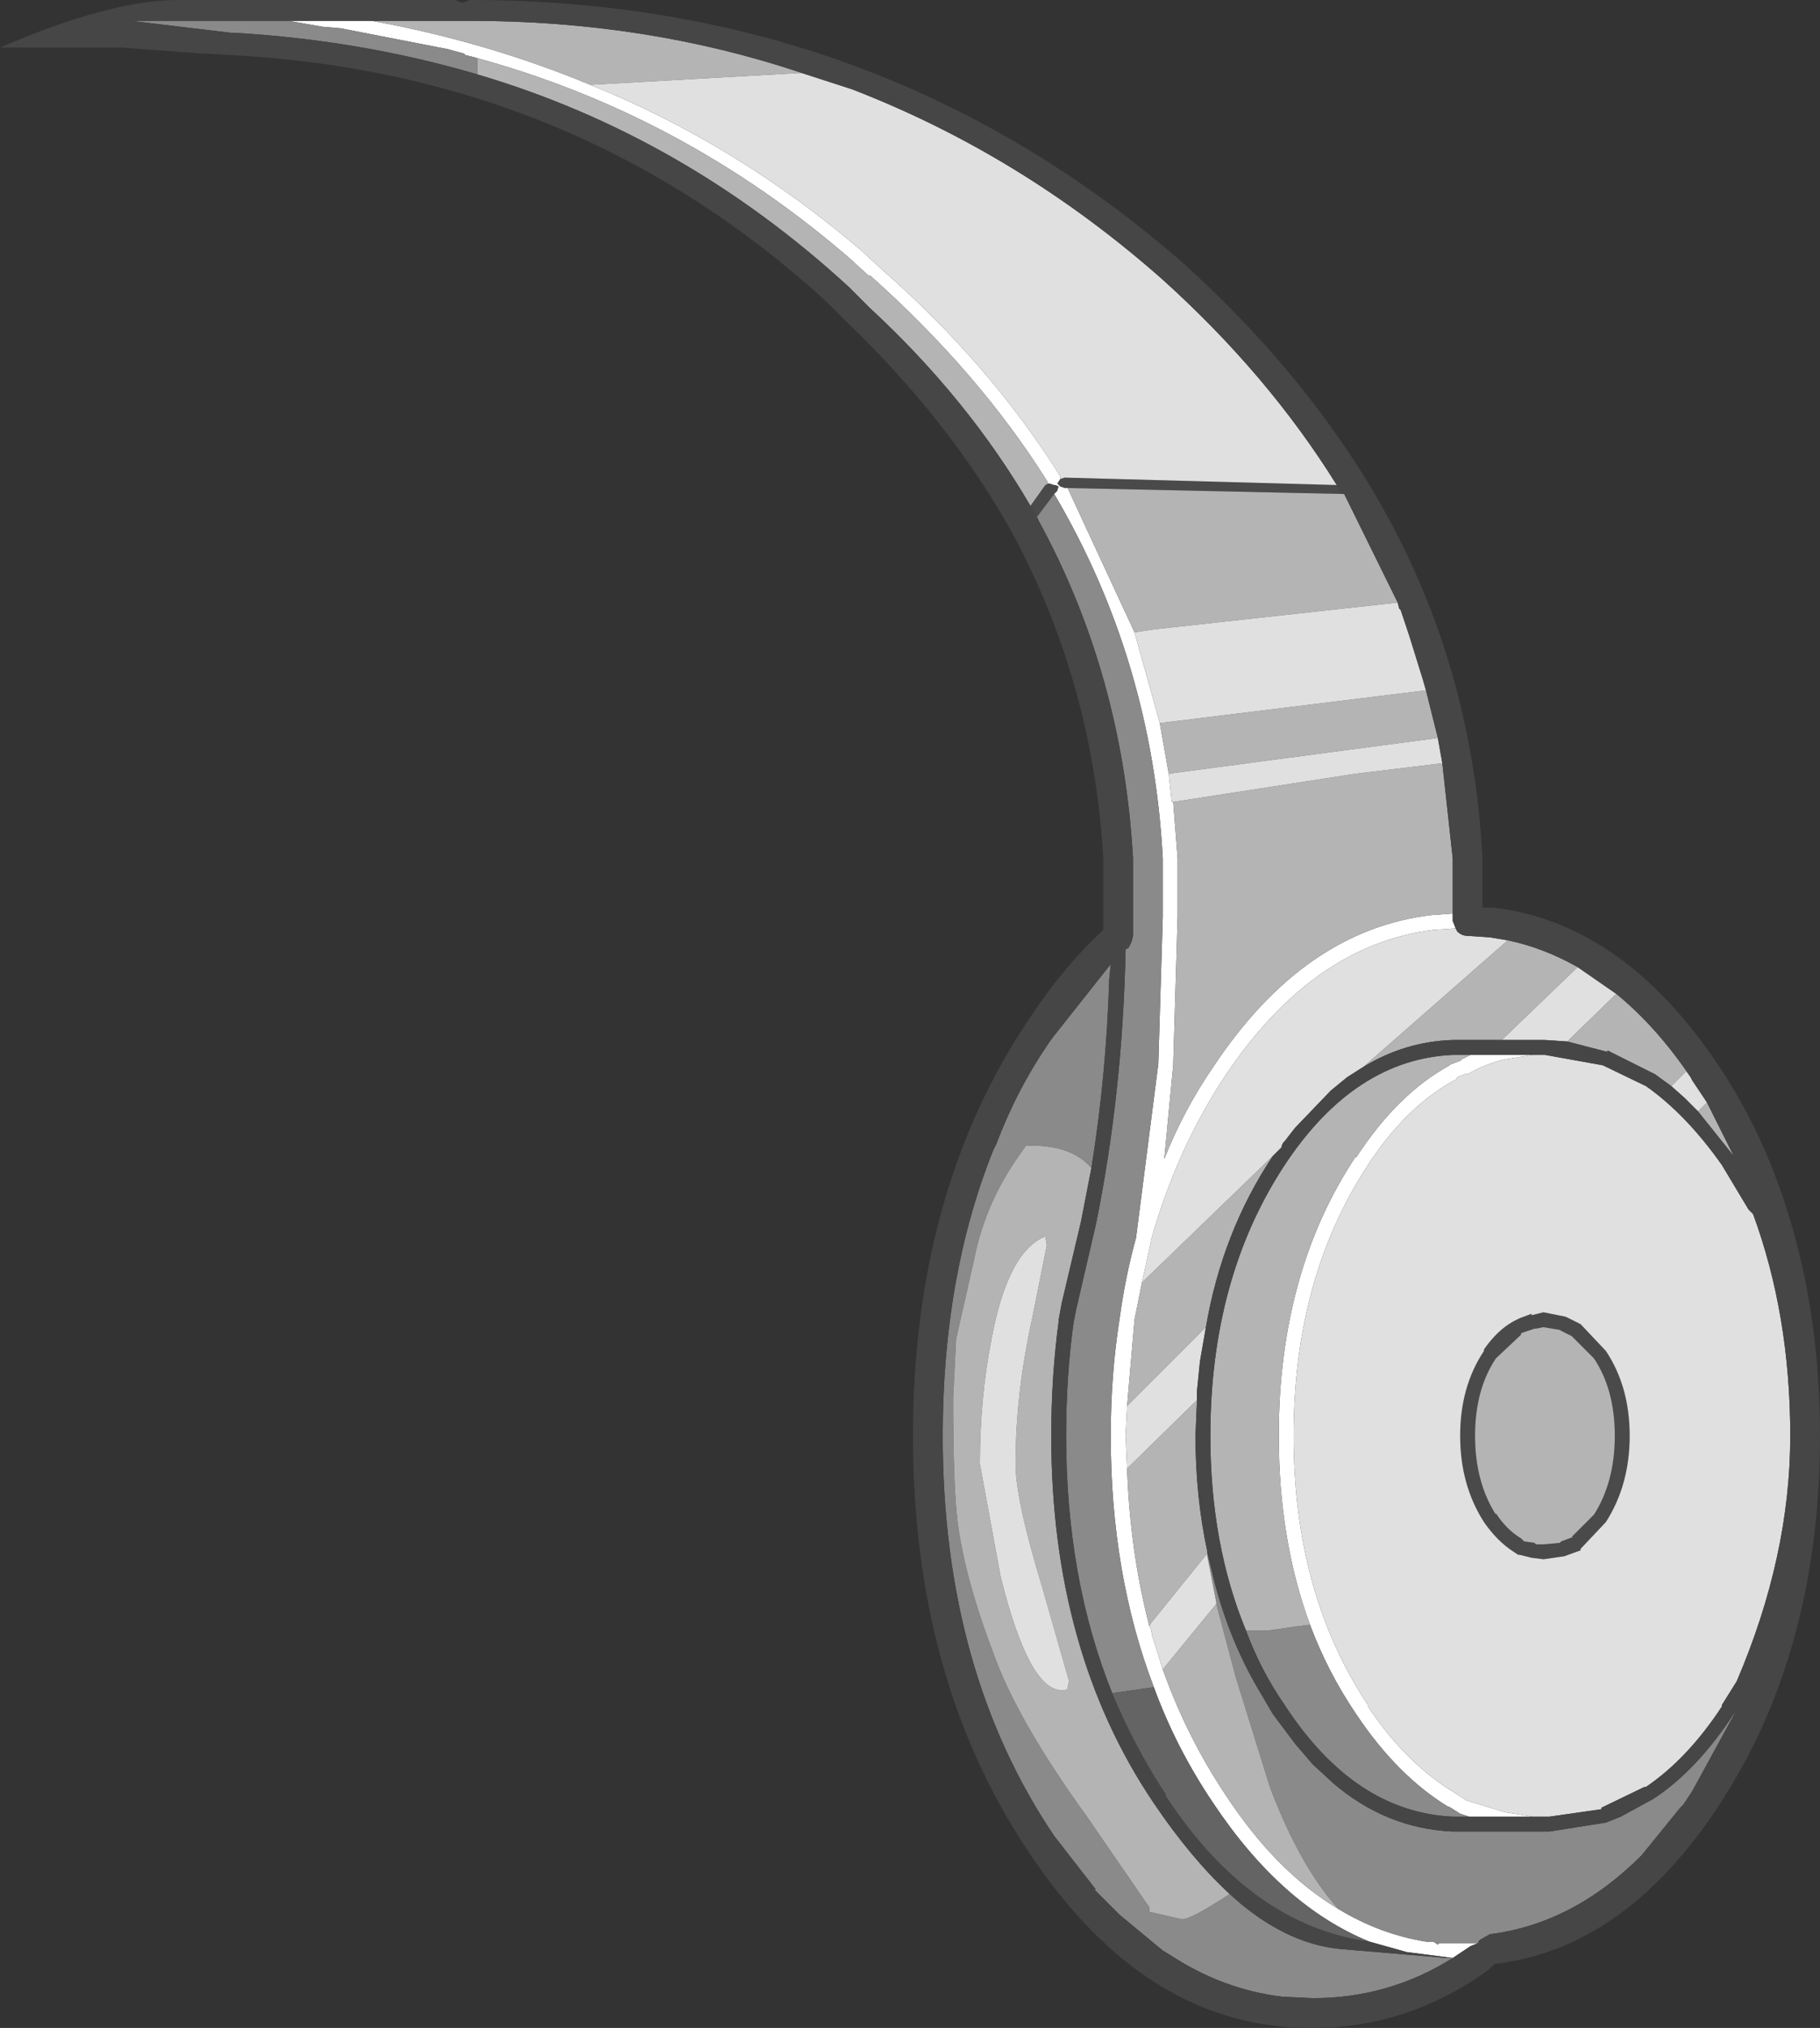 <?xml version="1.0" encoding="UTF-8" standalone="no"?>
<svg xmlns:ffdec="https://www.free-decompiler.com/flash" xmlns:xlink="http://www.w3.org/1999/xlink" ffdec:objectType="shape" height="68.15px" width="61.2px" xmlns="http://www.w3.org/2000/svg">
  <rect width="100%" height="100%" fill="#333333" stroke="none"/>
  <g transform="matrix(1.0, 0.0, 0.0, 1.0, 15.65, 67.15)">
    <path d="M29.3 -50.85 L29.5 -50.55 20.25 -50.75 20.15 -50.75 20.0 -50.8 19.9 -50.9 20.0 -51.05 20.15 -51.1 29.3 -50.85 M19.2 -49.75 L19.0 -50.15 19.5 -50.85 19.6 -50.9 19.65 -50.9 19.8 -50.85 19.85 -50.85 19.95 -50.8 19.9 -50.65 19.8 -50.55 19.2 -49.75 M35.85 -14.8 L35.45 -14.9 35.4 -14.9 35.25 -15.0 Q34.7 -15.35 34.25 -16.0 33.45 -17.25 33.45 -18.9 33.45 -20.55 34.25 -21.75 L34.25 -21.8 Q34.7 -22.45 35.25 -22.75 L35.45 -22.85 35.85 -23.0 35.85 -22.95 36.25 -23.05 37.0 -22.9 37.5 -22.65 38.35 -21.75 Q39.15 -20.55 39.15 -18.9 39.15 -17.25 38.35 -16.0 L37.5 -15.1 37.5 -15.05 36.95 -14.85 36.25 -14.75 35.85 -14.8 M36.25 -15.25 L36.8 -15.3 36.85 -15.35 37.25 -15.5 37.2 -15.5 37.95 -16.25 Q38.65 -17.35 38.65 -18.9 38.65 -20.45 37.95 -21.5 L37.25 -22.2 37.2 -22.25 36.8 -22.45 36.85 -22.45 36.25 -22.55 36.0 -22.5 35.95 -22.5 35.65 -22.4 35.5 -22.35 35.5 -22.3 34.65 -21.5 Q33.95 -20.45 33.95 -18.9 33.95 -17.35 34.65 -16.25 L34.65 -16.3 Q35.0 -15.75 35.5 -15.45 L35.6 -15.35 35.95 -15.3 36.0 -15.25 36.25 -15.25" fill="#4a4a4a" fill-rule="evenodd" stroke="none"/>
    <path d="M33.2 -36.45 L33.2 -36.35 33.2 -36.2 33.3 -35.95 32.55 -35.9 Q28.5 -35.4 25.55 -31.0 23.9 -28.5 23.05 -25.45 L23.05 -25.4 22.75 -24.05 22.5 -22.8 22.25 -19.9 22.2 -18.9 22.25 -17.8 Q22.35 -15.0 23.0 -12.5 L23.05 -12.4 23.1 -12.15 23.2 -11.85 23.4 -11.2 23.45 -11.05 Q24.25 -8.8 25.55 -6.85 27.25 -4.25 29.35 -3.0 30.75 -2.15 32.3 -1.9 L32.55 -1.9 32.7 -1.8 32.75 -1.85 33.5 -1.85 34.05 -1.85 33.8 -1.75 33.2 -1.35 31.65 -1.55 30.4 -1.9 Q27.45 -3.1 25.15 -6.55 23.9 -8.4 23.15 -10.45 21.7 -14.25 21.7 -18.9 21.7 -20.95 22.0 -22.85 22.2 -24.3 22.55 -25.55 L23.3 -31.4 23.45 -36.35 23.45 -36.95 23.45 -37.4 23.45 -38.3 Q23.1 -44.95 19.8 -50.55 L19.9 -50.65 19.95 -50.8 19.85 -50.85 19.8 -50.85 19.65 -50.9 19.6 -50.9 19.55 -51.0 Q17.25 -54.65 13.6 -57.9 L13.6 -57.85 13.1 -58.3 13.0 -58.4 Q7.3 -63.35 0.2 -65.25 L0.0 -65.3 -0.05 -65.35 -0.6 -65.5 -4.2 -66.2 -4.8 -66.25 -5.95 -66.45 -3.15 -66.45 Q0.7 -65.75 4.2 -64.3 9.15 -62.3 13.35 -58.7 L13.45 -58.6 14.0 -58.1 Q17.65 -54.9 20.0 -51.15 L20.0 -51.05 19.9 -50.9 20.0 -50.8 20.15 -50.75 20.25 -50.75 22.5 -45.9 23.35 -42.85 23.65 -41.15 23.75 -40.2 23.8 -40.2 23.95 -38.3 23.95 -37.4 23.95 -36.95 23.95 -36.35 23.8 -31.35 23.5 -28.2 Q24.15 -29.85 25.15 -31.3 28.2 -35.9 32.5 -36.4 L33.2 -36.45 M28.4 -12.55 Q27.35 -15.4 27.35 -18.9 27.35 -24.4 29.95 -28.3 L29.95 -28.25 Q31.35 -30.4 33.1 -31.35 L33.05 -31.35 33.45 -31.5 33.5 -31.55 33.8 -31.7 35.9 -31.7 34.95 -31.55 Q34.3 -31.4 33.7 -31.05 L33.6 -31.05 33.35 -30.95 33.35 -30.9 Q31.65 -30.0 30.35 -28.0 27.85 -24.2 27.85 -18.9 27.85 -13.6 30.35 -9.85 L30.35 -9.8 Q31.65 -7.85 33.35 -6.85 L33.65 -6.65 34.95 -6.25 35.9 -6.1 33.75 -6.1 33.45 -6.2 33.05 -6.45 33.1 -6.4 Q31.35 -7.45 29.95 -9.55 29.0 -10.95 28.4 -12.55" fill="#ffffff" fill-rule="evenodd" stroke="none"/>
    <path d="M24.95 -14.95 L25.1 -14.35 Q25.6 -12.2 26.65 -10.4 L26.8 -10.15 27.15 -9.55 27.3 -9.35 27.9 -8.55 28.5 -7.85 29.1 -7.3 29.15 -7.25 Q30.95 -5.7 33.2 -5.6 L36.45 -5.6 38.35 -5.9 38.85 -6.1 39.95 -6.7 Q41.4 -7.65 42.65 -9.55 L42.7 -9.6 41.25 -6.95 40.95 -6.5 40.85 -6.4 39.55 -4.8 Q37.25 -2.5 34.45 -2.15 L34.1 -1.95 34.05 -1.85 33.5 -1.85 32.75 -1.85 32.7 -1.8 32.55 -1.9 32.3 -1.9 Q30.75 -2.15 29.35 -3.0 28.05 -4.45 27.05 -7.1 L25.9 -10.8 25.25 -13.25 25.25 -13.3 24.95 -14.85 24.95 -14.95 M33.2 -1.35 Q31.05 0.0 28.5 0.0 L27.45 -0.05 Q25.45 -0.3 23.7 -1.45 L23.45 -1.6 22.0 -2.8 21.15 -3.65 21.2 -3.65 19.8 -5.45 Q16.05 -11.0 16.05 -18.9 16.05 -24.25 17.75 -28.5 L17.85 -28.7 Q18.55 -30.55 19.65 -32.15 L19.8 -32.35 21.7 -34.75 21.65 -34.25 Q21.55 -31.0 21.05 -27.9 20.4 -28.65 19.05 -28.65 L18.85 -28.65 18.5 -28.15 Q17.45 -26.6 17.1 -24.8 L16.5 -22.15 16.4 -20.15 Q16.4 -17.25 16.55 -16.0 16.8 -14.1 17.75 -11.6 18.55 -9.35 20.9 -6.1 L23.0 -3.05 23.0 -2.9 24.1 -2.65 Q24.4 -2.65 25.7 -3.5 L26.1 -3.15 Q27.75 -1.8 29.45 -1.65 L33.0 -1.35 33.2 -1.35 M21.75 -10.25 Q20.2 -14.1 20.2 -18.9 20.2 -20.9 20.45 -22.7 L20.55 -23.2 21.2 -26.0 Q22.1 -30.4 22.2 -35.25 L22.3 -35.3 22.4 -35.5 22.45 -35.7 22.45 -36.35 22.45 -37.4 22.45 -38.3 Q22.1 -44.5 19.25 -49.7 L19.25 -49.75 19.2 -49.75 19.8 -50.55 Q23.1 -44.95 23.45 -38.3 L23.45 -37.4 23.45 -36.95 23.45 -36.35 23.3 -31.4 22.55 -25.55 Q22.2 -24.3 22.0 -22.85 21.7 -20.95 21.7 -18.9 21.7 -14.25 23.15 -10.45 L21.75 -10.25 M0.4 -64.65 Q-3.5 -65.8 -7.8 -66.05 L-7.9 -66.05 -11.25 -66.45 -5.95 -66.45 -4.8 -66.25 -4.2 -66.2 -0.6 -65.5 -0.05 -65.35 0.0 -65.3 0.2 -65.25 0.4 -65.2 0.4 -64.65 M28.4 -12.55 Q29.0 -10.95 29.95 -9.55 31.35 -7.45 33.1 -6.4 L33.05 -6.45 33.45 -6.2 33.75 -6.1 33.2 -6.1 Q29.9 -6.25 27.55 -9.85 26.75 -11.0 26.25 -12.35 L26.95 -12.35 28.0 -12.5 28.4 -12.55" fill="#8a8a8a" fill-rule="evenodd" stroke="none"/>
    <path d="M29.5 -50.55 L29.55 -50.55 31.35 -46.9 23.15 -46.0 22.5 -45.9 20.25 -50.75 29.5 -50.55 M32.3 -43.95 L32.7 -42.35 23.65 -41.15 23.35 -42.85 32.3 -43.95 M32.85 -41.5 L33.2 -38.3 33.2 -37.4 33.2 -36.7 33.2 -36.45 32.5 -36.4 Q28.2 -35.9 25.15 -31.3 24.15 -29.85 23.5 -28.2 L23.8 -31.35 23.95 -36.35 23.95 -36.95 23.95 -37.4 23.95 -38.3 23.8 -40.2 29.95 -41.15 32.85 -41.5 M35.05 -35.55 Q36.25 -35.3 37.4 -34.65 L34.85 -32.2 33.2 -32.2 Q31.6 -32.15 30.2 -31.3 L35.05 -35.55 M38.7 -33.75 Q40.05 -32.65 41.2 -30.95 L41.05 -31.15 40.55 -30.65 40.0 -31.05 38.4 -31.85 38.4 -31.8 37.05 -32.15 38.7 -33.75 M41.75 -30.1 L42.65 -28.3 41.45 -29.8 41.75 -30.1 M27.2 -28.35 L27.15 -28.3 Q25.45 -25.75 24.9 -22.55 L22.25 -19.9 22.5 -22.8 22.75 -24.05 27.2 -28.35 M24.6 -20.1 L24.55 -18.9 Q24.55 -16.85 24.95 -15.0 L24.95 -14.95 23.05 -12.6 23.0 -12.5 Q22.35 -15.0 22.25 -17.8 L24.6 -20.1 M21.05 -27.9 L20.7 -26.1 20.05 -23.35 19.95 -22.8 19.95 -22.75 Q19.7 -20.9 19.7 -18.9 19.7 -11.65 23.15 -6.55 24.4 -4.7 25.7 -3.5 24.4 -2.65 24.1 -2.65 L23.0 -2.9 23.0 -3.05 20.9 -6.1 Q18.55 -9.35 17.75 -11.6 16.8 -14.1 16.55 -16.0 16.4 -17.25 16.4 -20.15 L16.5 -22.15 17.1 -24.8 Q17.45 -26.6 18.5 -28.15 L18.85 -28.65 19.05 -28.65 Q20.4 -28.65 21.05 -27.9 M19.0 -50.15 Q16.9 -53.75 13.6 -56.8 L12.9 -57.5 Q7.35 -62.6 0.4 -64.65 L0.4 -65.2 0.2 -65.25 Q7.3 -63.35 13.0 -58.4 L13.1 -58.3 13.6 -57.85 13.6 -57.9 Q17.25 -54.65 19.55 -51.0 L19.6 -50.9 19.5 -50.85 19.0 -50.15 M-3.15 -66.45 L-0.35 -66.45 -0.1 -66.45 0.15 -66.45 Q6.1 -66.45 11.3 -64.7 L4.2 -64.3 Q0.7 -65.75 -3.15 -66.45 M33.8 -31.7 L33.5 -31.55 33.45 -31.5 33.05 -31.35 33.1 -31.35 Q31.35 -30.4 29.95 -28.25 L29.95 -28.3 Q27.35 -24.4 27.35 -18.9 27.35 -15.4 28.4 -12.55 L28.0 -12.5 26.95 -12.35 26.25 -12.35 Q25.05 -15.25 25.05 -18.9 25.05 -24.2 27.55 -28.0 29.9 -31.55 33.2 -31.7 L33.8 -31.7 M19.5 -25.6 Q18.25 -25.1 17.7 -22.2 17.3 -20.2 17.3 -17.95 L18.0 -14.15 Q18.95 -10.35 20.05 -10.35 20.3 -10.35 20.25 -10.45 L20.3 -10.65 19.4 -13.8 Q18.5 -16.75 18.5 -17.95 18.5 -20.3 19.05 -22.8 L19.55 -25.3 19.5 -25.6 M36.25 -15.25 L36.0 -15.25 35.95 -15.3 35.6 -15.35 35.5 -15.45 Q35.0 -15.75 34.65 -16.3 L34.65 -16.25 Q33.95 -17.35 33.95 -18.9 33.95 -20.45 34.65 -21.5 L35.5 -22.3 35.5 -22.35 35.65 -22.4 35.95 -22.5 36.0 -22.5 36.25 -22.55 36.85 -22.45 36.8 -22.45 37.2 -22.25 37.25 -22.2 37.95 -21.5 Q38.65 -20.45 38.65 -18.9 38.65 -17.35 37.95 -16.25 L37.2 -15.5 37.25 -15.5 36.85 -15.35 36.8 -15.3 36.25 -15.25 M23.45 -11.05 L25.25 -13.25 25.9 -10.8 27.05 -7.1 Q28.05 -4.45 29.35 -3.0 27.25 -4.25 25.55 -6.85 24.25 -8.8 23.45 -11.05" fill="#b4b4b4" fill-rule="evenodd" stroke="none"/>
    <path d="M11.3 -64.7 L13.0 -64.15 Q18.7 -61.95 23.45 -57.75 27.0 -54.55 29.3 -50.85 L20.15 -51.1 20.0 -51.05 20.0 -51.15 Q17.65 -54.9 14.0 -58.1 L13.45 -58.6 13.35 -58.7 Q9.15 -62.3 4.2 -64.3 L11.3 -64.7 M31.35 -46.9 L31.4 -46.7 31.45 -46.65 31.75 -45.75 32.2 -44.3 32.3 -43.95 23.35 -42.85 22.5 -45.9 23.15 -46.0 31.35 -46.9 M32.7 -42.35 L32.85 -41.5 29.95 -41.15 23.8 -40.2 23.75 -40.2 23.65 -41.15 32.7 -42.35 M33.3 -35.95 L33.35 -35.85 Q33.5 -35.7 33.7 -35.7 L34.45 -35.65 35.05 -35.55 30.2 -31.3 29.65 -30.95 29.1 -30.5 27.9 -29.25 27.55 -28.8 27.5 -28.75 27.45 -28.65 27.45 -28.6 27.2 -28.35 22.75 -24.05 23.05 -25.4 23.05 -25.45 Q23.9 -28.5 25.55 -31.0 28.5 -35.4 32.55 -35.9 L33.3 -35.95 M37.4 -34.65 L38.7 -33.75 37.05 -32.15 36.3 -32.2 34.85 -32.2 37.4 -34.65 M41.2 -30.95 L41.25 -30.85 41.75 -30.1 41.45 -29.8 41.0 -30.25 40.55 -30.65 41.05 -31.15 41.2 -30.95 M24.9 -22.55 L24.7 -21.4 24.6 -20.4 24.6 -20.15 24.6 -20.1 22.25 -17.8 22.2 -18.9 22.25 -19.9 24.9 -22.55 M35.9 -6.1 L34.95 -6.25 33.65 -6.65 33.35 -6.85 Q31.65 -7.85 30.35 -9.8 L30.35 -9.85 Q27.85 -13.6 27.85 -18.9 27.85 -24.2 30.35 -28.0 31.65 -30.0 33.35 -30.9 L33.35 -30.95 33.6 -31.05 33.7 -31.05 Q34.3 -31.4 34.95 -31.55 L35.9 -31.7 36.3 -31.7 38.25 -31.35 39.7 -30.65 Q41.05 -29.7 42.25 -28.0 L43.15 -26.5 43.3 -26.35 Q44.55 -22.95 44.55 -18.9 44.55 -14.85 42.75 -10.65 L42.25 -9.85 42.25 -9.8 Q41.1 -8.05 39.7 -7.1 L39.65 -7.1 38.2 -6.4 38.2 -6.35 36.45 -6.1 35.9 -6.1 M19.5 -25.6 L19.55 -25.3 19.05 -22.8 Q18.5 -20.3 18.5 -17.95 18.5 -16.75 19.4 -13.8 L20.3 -10.65 20.25 -10.45 Q20.3 -10.35 20.05 -10.35 18.95 -10.35 18.0 -14.15 L17.3 -17.95 Q17.3 -20.2 17.7 -22.2 18.25 -25.1 19.5 -25.6 M35.85 -14.8 L36.25 -14.75 36.95 -14.85 37.5 -15.05 37.5 -15.1 38.35 -16.0 Q39.15 -17.25 39.15 -18.9 39.15 -20.55 38.35 -21.75 L37.5 -22.65 37.0 -22.9 36.25 -23.05 35.85 -22.95 35.85 -23.0 35.45 -22.85 35.25 -22.75 Q34.7 -22.45 34.25 -21.8 L34.25 -21.75 Q33.45 -20.55 33.45 -18.9 33.45 -17.25 34.25 -16.0 34.7 -15.35 35.25 -15.0 L35.4 -14.9 35.45 -14.9 35.85 -14.8 M24.95 -14.95 L24.95 -14.85 25.25 -13.3 25.25 -13.25 23.45 -11.05 23.4 -11.2 23.2 -11.85 23.1 -12.15 23.05 -12.4 23.0 -12.5 23.05 -12.6 24.95 -14.95" fill="#e0e0e0" fill-rule="evenodd" stroke="none"/>
    <path d="M29.3 -50.85 Q27.0 -54.55 23.45 -57.75 18.7 -61.95 13.0 -64.15 L11.3 -64.7 Q6.1 -66.45 0.15 -66.45 L-0.1 -66.45 -0.35 -66.45 -3.15 -66.45 -5.95 -66.45 -11.25 -66.45 -7.9 -66.05 -7.8 -66.05 Q-3.5 -65.8 0.4 -64.65 7.35 -62.6 12.9 -57.5 L13.6 -56.8 Q16.9 -53.75 19.0 -50.15 L19.2 -49.75 19.25 -49.75 19.25 -49.7 Q22.1 -44.5 22.45 -38.3 L22.45 -37.4 22.45 -36.35 22.45 -35.7 22.4 -35.5 22.3 -35.3 22.2 -35.25 Q22.1 -30.4 21.2 -26.0 L20.55 -23.2 20.45 -22.7 Q20.2 -20.9 20.2 -18.9 20.2 -14.1 21.75 -10.25 22.5 -8.45 23.55 -6.85 L23.55 -6.8 Q26.4 -2.45 30.4 -1.9 L31.65 -1.55 33.2 -1.35 33.8 -1.75 34.05 -1.85 34.1 -1.95 34.45 -2.15 Q37.25 -2.5 39.55 -4.8 L40.85 -6.4 40.95 -6.5 41.25 -6.95 42.7 -9.6 42.65 -9.55 Q41.4 -7.65 39.95 -6.7 L38.85 -6.1 38.35 -5.9 36.45 -5.6 33.2 -5.6 Q30.95 -5.7 29.15 -7.25 L29.1 -7.3 28.5 -7.85 27.9 -8.55 27.3 -9.35 27.15 -9.55 26.8 -10.15 26.65 -10.4 Q25.6 -12.2 25.1 -14.35 L24.95 -14.95 24.95 -15.0 Q24.55 -16.85 24.55 -18.9 L24.6 -20.1 24.6 -20.15 24.6 -20.4 24.7 -21.4 24.9 -22.55 Q25.45 -25.75 27.15 -28.3 L27.2 -28.35 27.45 -28.6 27.45 -28.65 27.5 -28.75 27.55 -28.8 27.9 -29.25 29.1 -30.5 29.65 -30.95 30.2 -31.3 Q31.6 -32.15 33.2 -32.2 L34.85 -32.2 36.3 -32.2 37.05 -32.15 38.4 -31.8 38.4 -31.85 40.0 -31.05 40.55 -30.65 41.0 -30.25 41.45 -29.8 42.65 -28.3 41.75 -30.1 41.25 -30.85 41.2 -30.95 Q40.05 -32.65 38.7 -33.75 L37.4 -34.65 Q36.25 -35.3 35.05 -35.55 L34.45 -35.65 33.7 -35.7 Q33.5 -35.7 33.35 -35.85 L33.3 -35.95 33.2 -36.2 33.2 -36.35 33.2 -36.45 33.2 -36.7 33.2 -37.4 33.2 -38.3 32.85 -41.5 32.7 -42.35 32.3 -43.95 32.2 -44.3 31.75 -45.75 31.45 -46.65 31.4 -46.7 31.35 -46.9 29.55 -50.55 29.5 -50.55 29.3 -50.85 M21.05 -27.9 Q21.55 -31.0 21.65 -34.25 L21.7 -34.75 19.8 -32.35 19.65 -32.15 Q18.55 -30.55 17.85 -28.7 L17.75 -28.5 Q16.05 -24.25 16.05 -18.9 16.05 -11.0 19.8 -5.45 L21.2 -3.65 21.15 -3.65 22.0 -2.8 23.45 -1.6 23.7 -1.45 Q25.45 -0.3 27.45 -0.05 L28.5 0.0 Q31.05 0.0 33.2 -1.35 L33.0 -1.35 29.45 -1.65 Q27.75 -1.8 26.1 -3.15 L25.7 -3.5 Q24.4 -4.7 23.15 -6.55 19.7 -11.65 19.7 -18.9 19.7 -20.9 19.95 -22.75 L19.95 -22.8 20.05 -23.35 20.7 -26.1 21.05 -27.9 M13.45 -64.8 Q19.3 -62.55 24.2 -58.25 28.0 -54.8 30.4 -50.85 33.85 -45.15 34.2 -38.3 L34.2 -37.4 34.2 -36.7 34.2 -36.65 34.55 -36.65 Q38.9 -36.15 42.1 -31.4 43.65 -29.1 44.5 -26.3 45.55 -22.9 45.55 -18.9 45.55 -11.6 42.1 -6.4 38.95 -1.65 34.6 -1.15 L34.4 -0.95 Q31.7 1.0 28.5 1.0 22.9 1.05 18.95 -4.9 15.05 -10.7 15.05 -18.9 15.05 -27.1 18.95 -32.9 20.1 -34.65 21.45 -35.9 L21.45 -36.35 21.45 -37.4 21.45 -38.3 Q21.1 -44.3 18.3 -49.4 16.2 -53.1 12.8 -56.35 L12.1 -57.05 Q3.7 -64.7 -7.9 -65.3 L-8.8 -65.35 -8.85 -65.35 -11.55 -65.55 -15.65 -65.55 Q-11.95 -67.15 -9.65 -67.15 L-8.85 -67.15 -0.35 -67.15 -0.1 -67.05 0.15 -67.15 Q7.3 -67.15 13.45 -64.8 M33.75 -6.1 L35.9 -6.1 36.45 -6.1 38.2 -6.35 38.2 -6.4 39.65 -7.1 39.7 -7.1 Q41.1 -8.05 42.25 -9.8 L42.25 -9.85 42.75 -10.65 Q44.55 -14.85 44.55 -18.9 44.55 -22.95 43.3 -26.35 L43.15 -26.5 42.25 -28.0 Q41.05 -29.7 39.7 -30.65 L38.25 -31.35 36.3 -31.7 35.9 -31.7 33.8 -31.7 33.2 -31.7 Q29.9 -31.55 27.55 -28.0 25.05 -24.2 25.05 -18.9 25.05 -15.25 26.25 -12.35 26.75 -11.0 27.55 -9.85 29.9 -6.25 33.2 -6.1 L33.75 -6.1" fill="#464646" fill-rule="evenodd" stroke="none"/>
    <path d="M30.4 -1.9 Q26.4 -2.45 23.55 -6.8 L23.55 -6.85 Q22.5 -8.45 21.75 -10.25 L23.15 -10.45 Q23.9 -8.4 25.15 -6.55 27.45 -3.1 30.4 -1.9" fill="#646464" fill-rule="evenodd" stroke="none"/>
  </g>
</svg>
